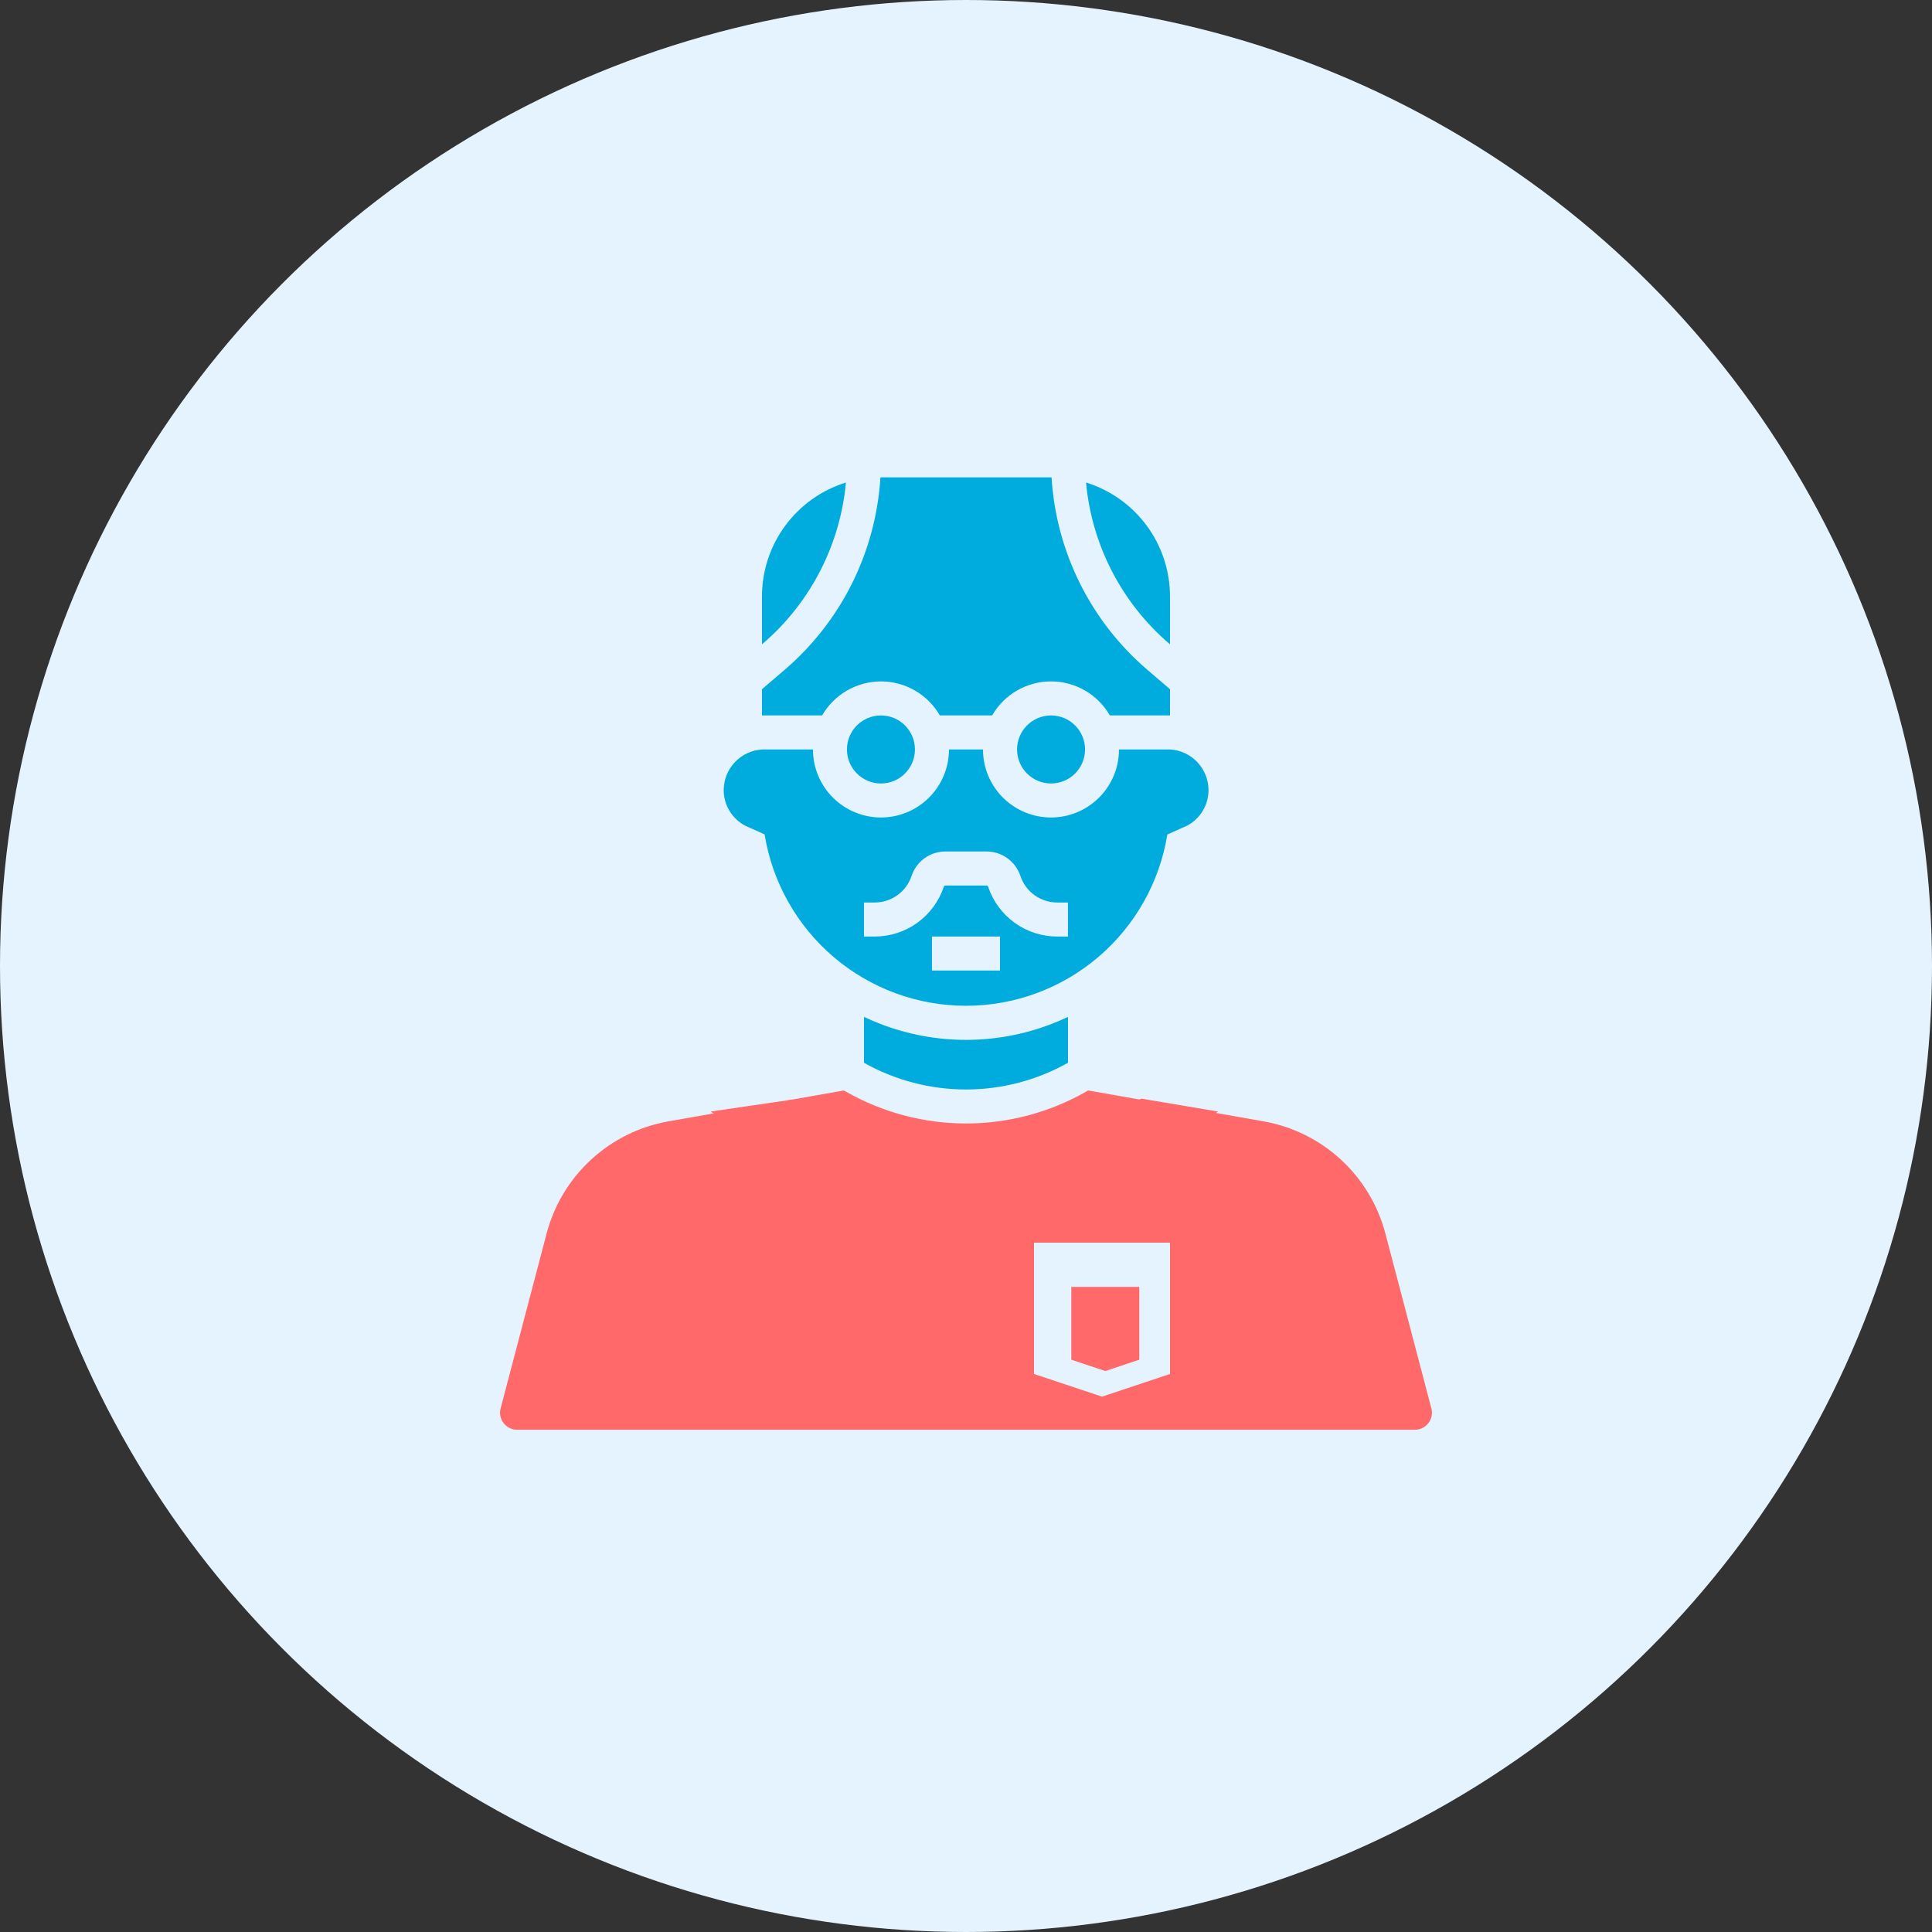 <svg width="85" height="85" viewBox="0 0 85 85" fill="none" xmlns="http://www.w3.org/2000/svg">
<rect x="0" y="0" width="85" height="85" fill="#333333" stroke="none"/>
<circle cx="42.5" cy="42.5" r="42.5" fill="#E5F3FF"/>
<path d="M46.242 34.47C47.068 34.47 47.738 33.8 47.738 32.973C47.738 32.147 47.068 31.477 46.242 31.477C45.416 31.477 44.746 32.147 44.746 32.973C44.746 33.8 45.416 34.47 46.242 34.47Z" fill="#00ACDE"/>
<path d="M38.758 34.47C39.584 34.47 40.254 33.8 40.254 32.973C40.254 32.147 39.584 31.477 38.758 31.477C37.931 31.477 37.262 32.147 37.262 32.973C37.262 33.8 37.931 34.47 38.758 34.47Z" fill="#00ACDE"/>
<path d="M38.76 29.979C39.285 29.98 39.8 30.118 40.255 30.381C40.709 30.644 41.087 31.021 41.349 31.476H43.65C43.912 31.021 44.29 30.643 44.744 30.38C45.199 30.118 45.715 29.979 46.24 29.979C46.765 29.979 47.28 30.118 47.735 30.38C48.19 30.643 48.567 31.021 48.829 31.476H51.476V30.323L50.477 29.467C49.243 28.41 48.234 27.116 47.511 25.662C46.787 24.207 46.363 22.622 46.264 21.001C46.256 21.001 46.248 21 46.24 21H38.76C38.752 21 38.744 21.001 38.736 21.001C38.636 22.622 38.212 24.207 37.489 25.662C36.765 27.116 35.756 28.41 34.523 29.467L33.523 30.323V31.476H36.17C36.433 31.021 36.81 30.644 37.264 30.381C37.719 30.118 38.235 29.98 38.76 29.979ZM40.256 23.245H44.744V24.741H40.256V23.245ZM38.76 26.238H46.24V27.735H38.76V26.238Z" fill="#00ACDE"/>
<path d="M37.218 21.229C36.149 21.56 35.213 22.224 34.549 23.125C33.884 24.025 33.525 25.115 33.523 26.234V28.349L33.549 28.327C35.649 26.528 36.965 23.982 37.218 21.229Z" fill="#00ACDE"/>
<path d="M51.45 28.327L51.475 28.349V26.234C51.474 25.115 51.114 24.025 50.45 23.125C49.785 22.224 48.85 21.56 47.781 21.229C48.034 23.982 49.35 26.528 51.45 28.327Z" fill="#00ACDE"/>
<path d="M50.125 59.821V56.619H47.133V59.821L48.629 60.32L50.125 59.821Z" fill="#FF6969"/>
<path d="M46.988 44.739C46.75 44.851 46.507 44.956 46.259 45.051C43.84 45.983 41.16 45.983 38.74 45.051C38.493 44.956 38.25 44.852 38.012 44.739V46.758C39.382 47.528 40.928 47.933 42.5 47.933C44.072 47.933 45.617 47.528 46.988 46.758V44.739Z" fill="#00ACDE"/>
<path d="M37.129 47.976L34.648 48.413L37.17 49.675C38.827 50.498 40.651 50.927 42.501 50.927C44.351 50.927 46.176 50.498 47.833 49.675L50.354 48.413L47.874 47.976L47.769 48.036C46.163 48.949 44.348 49.428 42.501 49.428C40.655 49.428 38.84 48.949 37.234 48.036L37.129 47.976Z" fill="#FF6969"/>
<path d="M34.731 48.396L31.266 48.903L34.309 50.86C36.831 52.194 39.61 52.889 42.427 52.889C45.244 52.889 48.023 52.194 50.545 50.86L53.588 48.903L50.225 48.336L48.805 48.903C46.36 50.383 45.239 50.461 42.427 50.461C39.615 50.461 37.415 49.874 34.97 48.395L34.731 48.396Z" fill="#FF6969"/>
<path d="M62.975 61.964L60.948 54.256C60.618 53.013 59.941 51.889 58.994 51.018C58.048 50.147 56.873 49.564 55.607 49.338L52.825 48.847L48.5 51.011C46.636 51.938 44.582 52.42 42.5 52.42C40.418 52.42 38.364 51.938 36.5 51.011L32.175 48.847L29.393 49.338C28.127 49.564 26.952 50.147 26.006 51.018C25.059 51.889 24.382 53.013 24.052 54.256L22.025 61.964C21.995 62.075 21.992 62.191 22.015 62.303C22.038 62.415 22.086 62.521 22.156 62.611C22.226 62.702 22.315 62.776 22.418 62.826C22.521 62.877 22.634 62.903 22.748 62.903H62.252C62.366 62.903 62.479 62.877 62.582 62.826C62.685 62.776 62.775 62.702 62.844 62.611C62.914 62.521 62.962 62.415 62.985 62.303C63.008 62.191 63.005 62.075 62.975 61.964ZM51.476 60.449L48.484 61.447L45.492 60.449V54.672H51.476V60.449Z" fill="#FF6969"/>
<path d="M32.787 36.328L33.639 36.709C33.98 38.815 35.06 40.73 36.685 42.112C38.31 43.494 40.373 44.252 42.506 44.25C44.638 44.249 46.7 43.488 48.323 42.104C49.946 40.72 51.023 38.803 51.362 36.696C51.361 36.702 51.36 36.708 51.36 36.714L52.222 36.328C52.511 36.177 52.752 35.949 52.919 35.669C53.086 35.39 53.173 35.069 53.17 34.744C53.164 34.289 52.986 33.853 52.671 33.524C52.357 33.196 51.929 32.998 51.475 32.973H49.231C49.231 33.767 48.916 34.528 48.355 35.089C47.794 35.65 47.033 35.966 46.239 35.966C45.446 35.966 44.685 35.65 44.123 35.089C43.562 34.528 43.247 33.767 43.247 32.973H41.751C41.751 33.767 41.436 34.528 40.875 35.089C40.314 35.65 39.553 35.966 38.759 35.966C37.965 35.966 37.204 35.65 36.643 35.089C36.082 34.528 35.767 33.767 35.767 32.973H33.523V32.974C33.071 33.002 32.647 33.2 32.334 33.529C32.022 33.857 31.846 34.291 31.84 34.744C31.837 35.069 31.923 35.39 32.091 35.669C32.258 35.949 32.499 36.177 32.787 36.328ZM43.995 42.7H41.003V41.204H43.995V42.7ZM38.011 39.707H38.481C38.841 39.708 39.191 39.594 39.483 39.384C39.775 39.174 39.993 38.877 40.106 38.535C40.21 38.223 40.41 37.951 40.677 37.758C40.944 37.566 41.265 37.462 41.594 37.462H43.404C43.733 37.462 44.054 37.566 44.321 37.758C44.588 37.951 44.788 38.223 44.892 38.535C45.005 38.877 45.223 39.174 45.515 39.384C45.807 39.594 46.158 39.708 46.517 39.707H46.987V41.204H46.517C45.843 41.204 45.187 40.993 44.64 40.599C44.094 40.204 43.685 39.648 43.473 39.008C43.468 38.994 43.459 38.981 43.446 38.973C43.434 38.964 43.419 38.959 43.404 38.959H41.594C41.579 38.959 41.564 38.964 41.552 38.973C41.54 38.981 41.531 38.994 41.526 39.008C41.313 39.648 40.905 40.204 40.358 40.599C39.812 40.993 39.155 41.204 38.481 41.204H38.011V39.707Z" fill="#00ACDE"/>
<rect x="40" y="22.066" width="5" height="3" fill="#00ACDE"/>
<path d="M38.562 25.066H46.438L47 28.066H38L38.562 25.066Z" fill="#00ACDE"/>
</svg>
